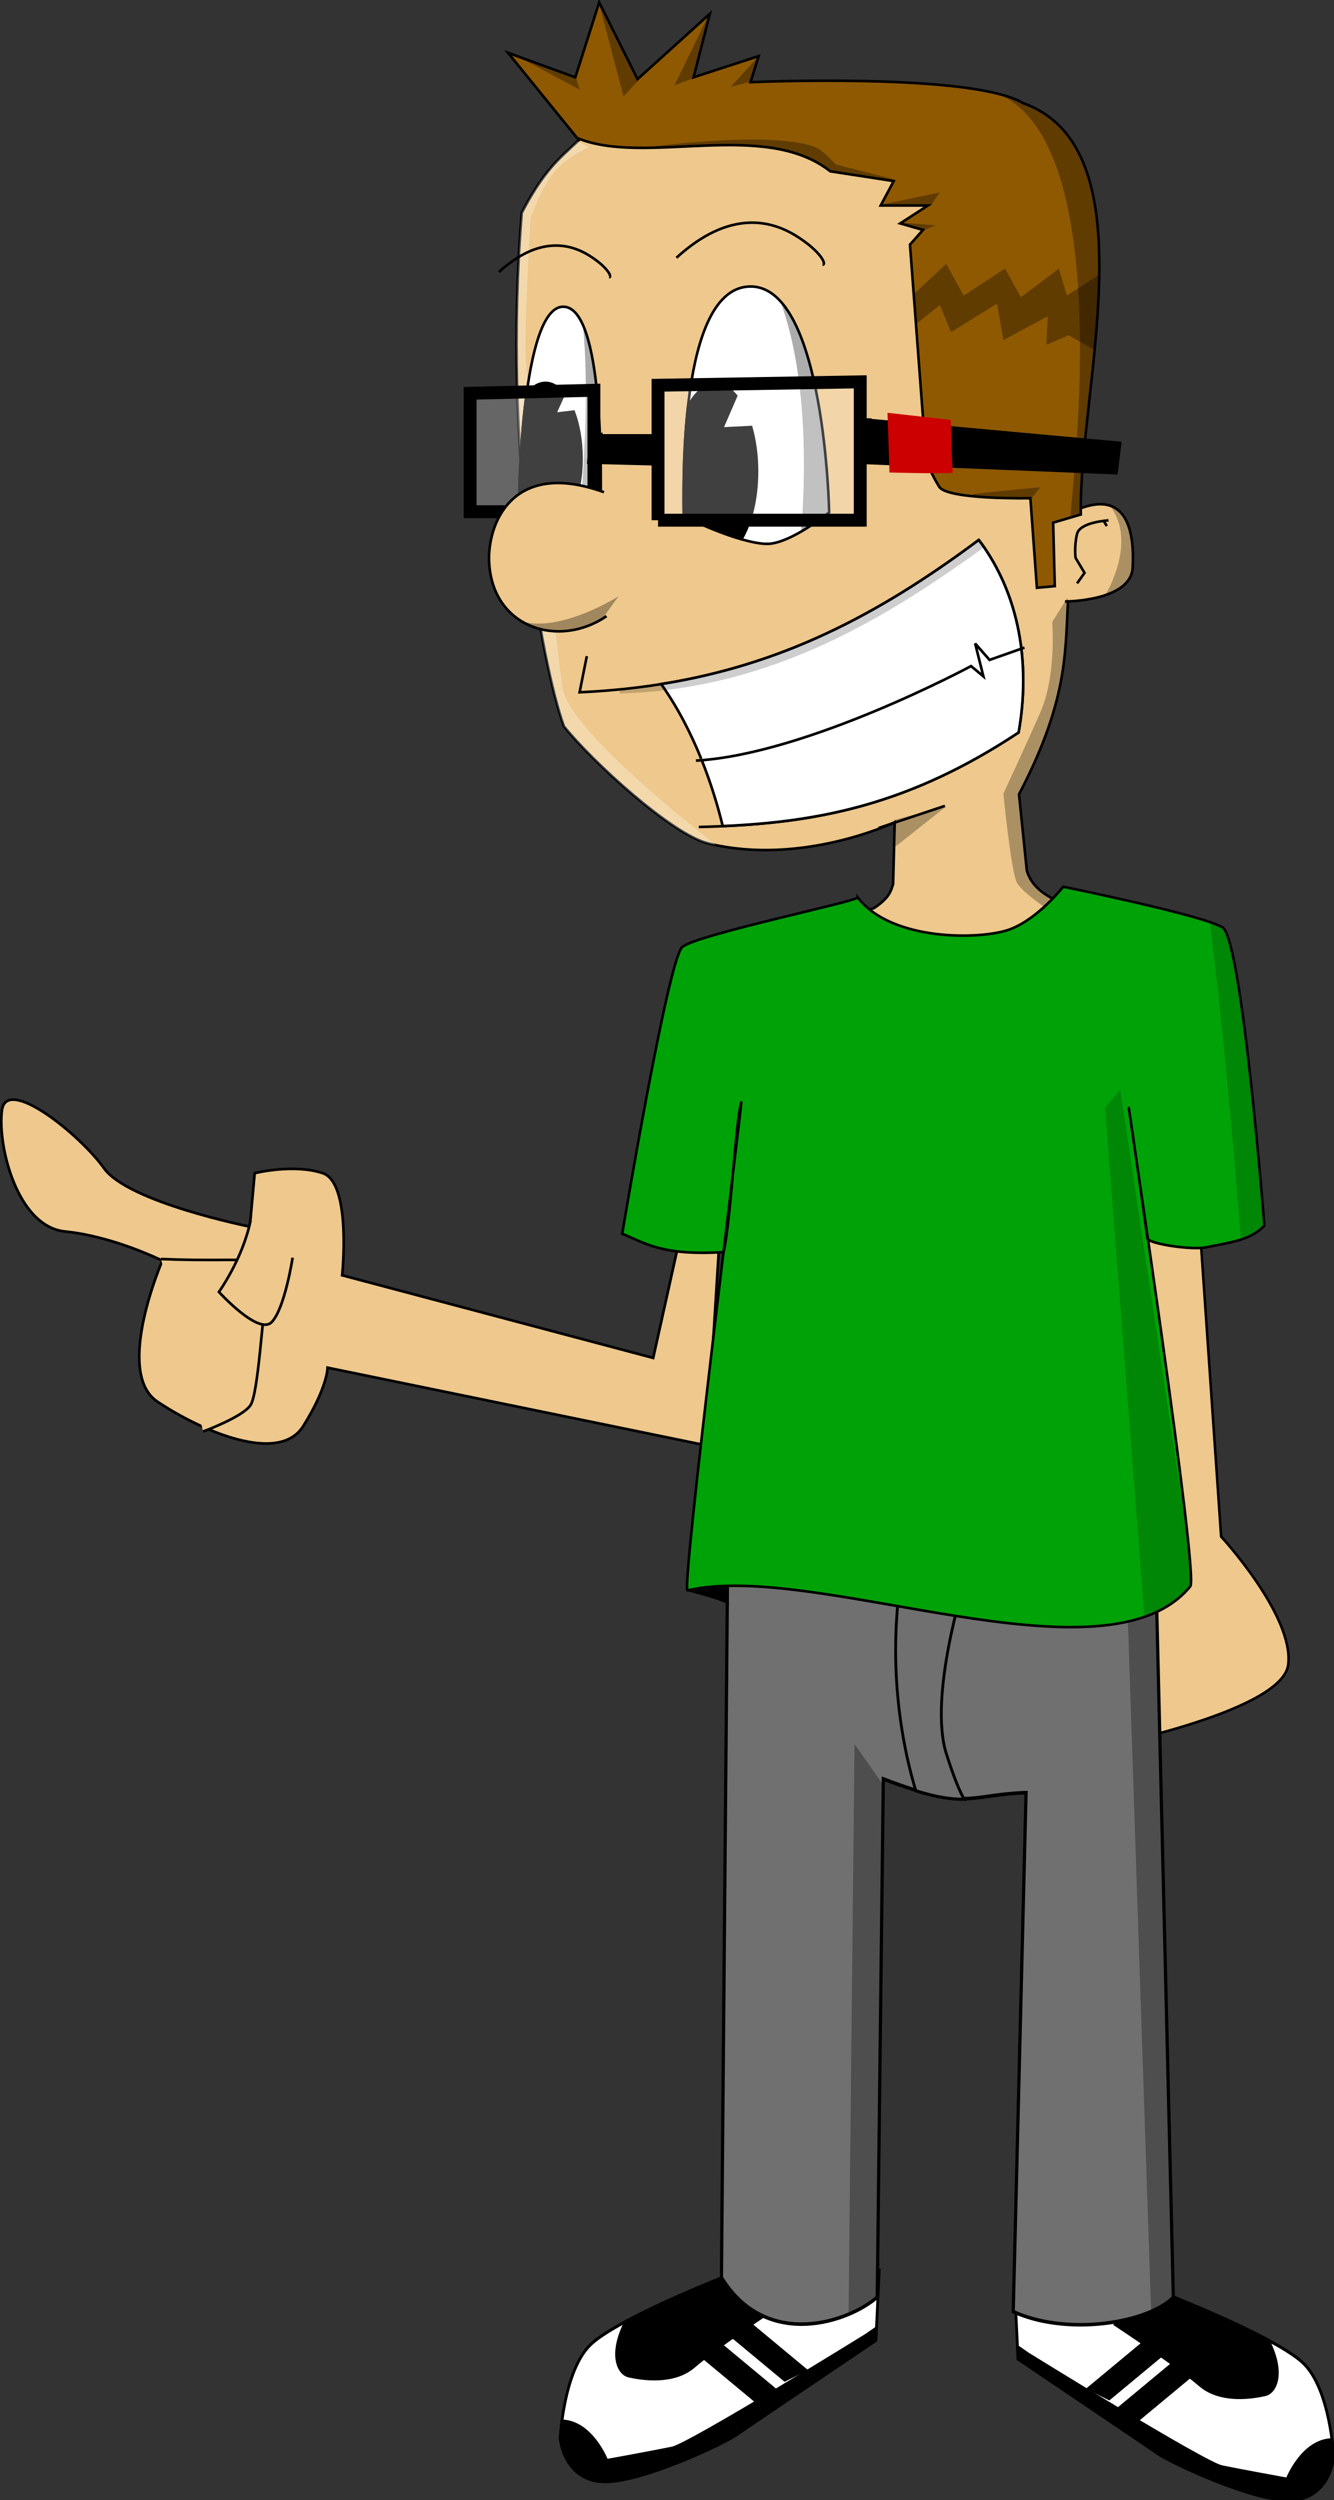 <?xml version="1.0" encoding="UTF-8" standalone="no"?>
<!-- Created with Inkscape (http://www.inkscape.org/) -->

<svg
   xmlns:dc="http://purl.org/dc/elements/1.1/"
   xmlns:cc="http://creativecommons.org/ns#"
   xmlns:rdf="http://www.w3.org/1999/02/22-rdf-syntax-ns#"
   xmlns:svg="http://www.w3.org/2000/svg"
   xmlns="http://www.w3.org/2000/svg"
   xmlns:xlink="http://www.w3.org/1999/xlink"
   xmlns:sodipodi="http://sodipodi.sourceforge.net/DTD/sodipodi-0.dtd"
   xmlns:inkscape="http://www.inkscape.org/namespaces/inkscape"
   width="160.179"
   height="300"
   id="svg2"
   sodipodi:version="0.32"
   inkscape:version="0.47 r22583"
   version="1.0"
   sodipodi:docname="dgm04.svg"
   inkscape:output_extension="org.inkscape.output.svg.inkscape"
   inkscape:export-filename="/home/danigm/Documents/dgm10-800.png"
   inkscape:export-xdpi="180"
   inkscape:export-ydpi="180">
  <rect width="100%" height="100%" fill="#333333" stroke="none"/>
  <defs
     id="defs4">
    <linearGradient
       inkscape:collect="always"
       id="linearGradient3573">
      <stop
         style="stop-color:#73d216;stop-opacity:1;"
         offset="0"
         id="stop3575" />
      <stop
         style="stop-color:#4e9a06;stop-opacity:1"
         offset="1"
         id="stop3577" />
    </linearGradient>
    <inkscape:perspective
       sodipodi:type="inkscape:persp3d"
       inkscape:vp_x="0 : 526.18109 : 1"
       inkscape:vp_y="0 : 1000 : 0"
       inkscape:vp_z="744.09448 : 526.18109 : 1"
       inkscape:persp3d-origin="372.04724 : 350.78739 : 1"
       id="perspective10" />
    <linearGradient
       inkscape:collect="always"
       xlink:href="#linearGradient3573"
       id="linearGradient3579"
       x1="-40.976"
       y1="-7.805"
       x2="-27.317"
       y2="409.756"
       gradientUnits="userSpaceOnUse" />
  </defs>
  <sodipodi:namedview
     id="base"
     pagecolor="#ffffff"
     bordercolor="#666666"
     borderopacity="1.0"
     inkscape:pageopacity="0.0"
     inkscape:pageshadow="2"
     inkscape:zoom="1.2166667"
     inkscape:cx="80.089531"
     inkscape:cy="150"
     inkscape:document-units="px"
     inkscape:current-layer="g3232"
     showgrid="false"
     borderlayer="true"
     inkscape:window-width="1024"
     inkscape:window-height="575"
     inkscape:window-x="0"
     inkscape:window-y="25"
     inkscape:window-maximized="1" />
  <g
     inkscape:label="Capa 1"
     inkscape:groupmode="layer"
     id="layer1"
     transform="translate(132.953,-648.641)">
    <g
       id="g3232"
       transform="matrix(1.026,0,0,1.026,-57.329,5.67)">
      <path
         style="fill:#eec88c;fill-opacity:1;stroke:#000000;stroke-width:0.309;stroke-miterlimit:4;stroke-opacity:1;stroke-dasharray:none"
         d="M 6.148,770.137 2.736,785.493 -33.663,775.825 c 0,0 1.137,-10.806 -2.275,-11.943 -3.412,-1.137 -7.962,0 -7.962,0 l -0.569,6.256 c 0,0 -14.218,-2.844 -17.062,-6.825 -2.844,-3.981 -11.375,-10.806 -11.943,-6.825 -0.569,3.981 1.706,13.649 7.393,14.218 5.687,0.569 11.375,3.412 11.375,3.412 0,0 -5.687,13.081 -0.569,16.493 5.119,3.412 14.218,7.393 17.062,2.844 2.844,-4.55 2.844,-6.825 2.844,-6.825 l 44.361,9.1 1.706,-27.299 -4.55,1.706 z"
         id="path4010" />
      <path
         style="fill:#eec88c;fill-opacity:1;stroke:#000000;stroke-width:0.309;stroke-miterlimit:4;stroke-opacity:1;stroke-dasharray:none"
         d="m -54.864,773.923 c 11.088,0.462 13.09,-0.924 12.474,2.772 -0.616,3.696 -1.078,12.936 -2.002,14.322 -0.924,1.386 -5.544,3.08 -5.544,3.08"
         id="path4014" />
      <path
         id="path3717"
         d="m 66.346,764.984 2.855,41.399 c 0,0 8.565,9.279 7.852,14.989 -0.714,5.71 -23.555,9.993 -23.555,9.993 l 0,-69.95 12.848,3.569 z"
         style="fill:#eec88c;fill-opacity:1;stroke:#000000;stroke-width:0.296;stroke-miterlimit:4;stroke-opacity:1;stroke-dasharray:none" />
      <g
         id="g3738"
         transform="matrix(0.337,0,0,0.373,-54.583,595.143)">
        <g
           transform="matrix(-1,0,0,1,544.215,5.848)"
           id="g3684">
          <path
             transform="matrix(0.975,0,0,0.975,55.881,-5.527)"
             id="path3686"
             d="m 142.541,824.554 c 0,0 -37.607,13.327 -47.469,21.611 -9.862,8.284 -11.046,30.376 -11.046,30.376 0,0 1.183,12.624 14.202,13.807 13.018,1.183 44.183,-12.229 48.522,-14.991 4.339,-2.761 49.705,-30.376 49.705,-30.376 l 1.183,-22.486 -55.097,2.058 z"
             style="fill:#ffffff;fill-opacity:1;stroke:#000000;stroke-width:1;stroke-miterlimit:4;stroke-opacity:1;stroke-dasharray:none" />
          <path
             id="path3688"
             transform="matrix(0.975,0,0,0.975,55.881,-5.527)"
             d="m 150.344,824.281 -7.812,0.281 c 0,0 -20.43,7.215 -35.125,14.344 -6.026,10.697 -2.675,16.784 1.062,17.531 3.945,0.789 15.786,2.761 23.281,-3.156 7.495,-5.917 30,-19.344 30,-19.344 l -11.406,-9.656 z"
             style="fill:#000000;fill-opacity:1;stroke:#000000;stroke-width:1;stroke-miterlimit:4;stroke-opacity:1;stroke-dasharray:none" />
          <path
             id="path3690"
             transform="matrix(0.975,0,0,0.975,55.881,-5.527)"
             d="m 196.656,841.062 -3.75,2.344 c 0,0 -62.719,35.098 -69.031,36.281 -6.312,1.183 -23.281,3.969 -23.281,3.969 0,0 -5.321,-12.418 -15.969,-12.688 -0.481,3.318 -0.594,5.562 -0.594,5.562 0,0 1.169,12.629 14.188,13.812 13.018,1.183 44.192,-12.239 48.531,-15 4.339,-2.761 49.719,-30.375 49.719,-30.375 l 0.188,-3.906 z"
             style="fill:#000000;fill-opacity:1;stroke:#000000;stroke-width:1;stroke-miterlimit:4;stroke-opacity:1;stroke-dasharray:none" />
          <path
             id="path3692"
             d="m 187.56,823.785 20.143,15.107 7.194,-3.237 -24.459,-18.345 -1.079,6.475 -1.798,0 z"
             style="fill:#000000;fill-opacity:1;stroke:#000000;stroke-width:0.912;stroke-miterlimit:4;stroke-opacity:1;stroke-dasharray:none" />
          <path
             style="fill:#000000;fill-opacity:1;stroke:#000000;stroke-width:0.912;stroke-miterlimit:4;stroke-opacity:1;stroke-dasharray:none"
             d="m 195.635,815.71 20.143,15.107 7.194,-3.237 -24.459,-18.345 -1.079,6.475 -1.798,0 z"
             id="path3694" />
        </g>
        <g
           id="g3677">
          <path
             style="fill:#ffffff;fill-opacity:1;stroke:#000000;stroke-width:1;stroke-miterlimit:4;stroke-opacity:1;stroke-dasharray:none"
             d="m 142.541,824.554 c 0,0 -37.607,13.327 -47.469,21.611 -9.862,8.284 -11.046,30.376 -11.046,30.376 0,0 1.183,12.624 14.202,13.807 13.018,1.183 44.183,-12.229 48.522,-14.991 4.339,-2.761 49.705,-30.376 49.705,-30.376 l 1.183,-22.486 -55.097,2.058 z"
             id="path3661"
             transform="matrix(0.975,0,0,0.975,55.881,-5.527)" />
          <path
             style="fill:#000000;fill-opacity:1;stroke:#000000;stroke-width:1;stroke-miterlimit:4;stroke-opacity:1;stroke-dasharray:none"
             d="m 150.344,824.281 -7.812,0.281 c 0,0 -20.43,7.215 -35.125,14.344 -6.026,10.697 -2.675,16.784 1.062,17.531 3.945,0.789 15.786,2.761 23.281,-3.156 7.495,-5.917 30,-19.344 30,-19.344 l -11.406,-9.656 z"
             transform="matrix(0.975,0,0,0.975,55.881,-5.527)"
             id="path3668" />
          <path
             style="fill:#000000;fill-opacity:1;stroke:#000000;stroke-width:1;stroke-miterlimit:4;stroke-opacity:1;stroke-dasharray:none"
             d="m 196.656,841.062 -3.75,2.344 c 0,0 -62.719,35.098 -69.031,36.281 -6.312,1.183 -23.281,3.969 -23.281,3.969 0,0 -5.321,-12.418 -15.969,-12.688 -0.481,3.318 -0.594,5.562 -0.594,5.562 0,0 1.169,12.629 14.188,13.812 13.018,1.183 44.192,-12.239 48.531,-15 4.339,-2.761 49.719,-30.375 49.719,-30.375 l 0.188,-3.906 z"
             transform="matrix(0.975,0,0,0.975,55.881,-5.527)"
             id="path3663" />
          <path
             style="fill:#000000;fill-opacity:1;stroke:#000000;stroke-width:0.912;stroke-miterlimit:4;stroke-opacity:1;stroke-dasharray:none"
             d="m 187.56,823.785 20.143,15.107 7.194,-3.237 -24.459,-18.345 -1.079,6.475 -1.798,0 z"
             id="path3673" />
          <path
             id="path3675"
             d="m 195.635,815.71 20.143,15.107 7.194,-3.237 -24.459,-18.345 -1.079,6.475 -1.798,0 z"
             style="fill:#000000;fill-opacity:1;stroke:#000000;stroke-width:0.912;stroke-miterlimit:4;stroke-opacity:1;stroke-dasharray:none" />
        </g>
        <path
           sodipodi:nodetypes="ccccccccc"
           id="path2887"
           d="m 196.366,529.527 -2.578,269.1 c 15.724,23.116 44.568,13.803 54.106,6.165 l 2.103,-162.483 c 29.32,10.153 29.529,4.937 49.577,4.31 l -4.455,162.725 c 18.61,7.673 46.541,3.726 55.597,-4.484 L 343.468,533.35 196.366,529.527 z"
           style="fill:#707070;fill-opacity:1;stroke:#000000;stroke-width:1.116;stroke-opacity:1" />
        <path
           transform="matrix(0.975,0,0,0.975,55.881,-5.527)"
           id="path3698"
           d="m 205.219,600.844 c -4.899,31.027 1.779,56.542 5.469,67.438 7.713,2.137 12.816,2.778 17.25,2.719 -1.378,-2.051 -3.412,-6.194 -6.344,-14.5 -6.549,-18.556 6.531,-55.656 6.531,-55.656 l -22.906,0 z"
           style="fill:#707070;fill-opacity:1;stroke:#000000;stroke-width:1;stroke-miterlimit:4;stroke-opacity:1;stroke-dasharray:none" />
        <path
           transform="matrix(0.975,0,0,0.975,55.881,-5.527)"
           id="path3708"
           d="m 296.344,601.75 -10.375,5.656 L 294.5,836 c 3.315,-1.3 6.05,-2.854 7.969,-4.594 L 296.344,601.75 z"
           style="fill:#000000;fill-opacity:0.303;stroke:none" />
        <path
           transform="matrix(0.975,0,0,0.975,55.881,-5.527)"
           id="path3703"
           d="m 188.844,653.25 -2.125,183.625 c 4.289,-1.612 7.883,-3.642 10.281,-5.562 L 199.125,666.469 188.844,653.25 z"
           style="fill:#000000;fill-opacity:0.303;stroke:none" />
      </g>
      <path
         style="fill:#000000;fill-opacity:1;stroke:#000000;stroke-width:0.309;stroke-opacity:1"
         d="m 6.839,812.64 c 3.952,1.054 4.61,1.449 4.61,1.449 l -0.132,-3.161 -4.479,1.712 z"
         id="path3713" />
      <path
         sodipodi:nodetypes="cccscccccccccccccc"
         id="path3155"
         d="m -5.369,642.468 c -2.287,2.378 -4.278,3.347 -7.274,9.092 -2.277,27.468 2.316,52.847 4.937,60.062 3.334,4.159 12.634,12.642 16.854,13.686 10.97,2.714 21.852,-2.463 21.852,-2.463 l -0.185,7.225 c -0.266,0.801 -0.384,1.559 -2.232,2.812 l -19.893,5.757 10.208,8.282 38.837,-4.093 8.783,-6.007 -16.817,-4.932 c -1.449,-0.751 -2.713,-1.689 -3.235,-3.368 l -0.918,-8.95 c 6.107,-11.643 5.328,-17.367 5.803,-23.606 L 47.485,658.615 33.648,647.932 C 22.494,639.32 8.405,641.472 -5.369,642.468 z"
         style="fill:#eec88c;fill-opacity:1;stroke:#000000;stroke-width:0.302;stroke-miterlimit:4;stroke-opacity:1;stroke-dasharray:none" />
      <path
         style="fill:#ffffff;fill-opacity:0.282;stroke:none"
         d="m -6.102,643.189 c -1.997,1.914 -3.871,3.248 -6.544,8.373 -2.277,27.468 2.32,52.842 4.941,60.056 3.334,4.159 12.63,12.648 16.85,13.692 0.315,0.078 0.629,0.142 0.943,0.207 -5.064,-4.021 -17.293,-13.889 -17.973,-18.463 -0.582,-3.917 -3.978,-34.685 -4.262,-37.812 -0.284,-3.127 0.528,-16.983 0.528,-16.983 0,0 1.004,-3.113 2.612,-5.224 1.608,-2.111 4.224,-3.112 4.224,-3.112 l -1.32,-0.736 z"
         id="path3334"
         sodipodi:nodetypes="cccscsscscc" />
      <path
         style="fill:#ffffff;fill-opacity:1;stroke:#000000;stroke-width:0.302;stroke-miterlimit:4;stroke-opacity:1;stroke-dasharray:none"
         d="m -3.403,684.921 c 0,-2.429 0.386,-22.499 -4.435,-22.371 -4.82,0.128 -5.11,22.116 -5.11,22.116 0,0 2.314,2.812 3.856,3.068 1.543,0.256 5.495,-2.429 5.688,-2.812 z"
         id="path3167"
         sodipodi:nodetypes="cscsc" />
      <path
         style="fill:#000000;fill-opacity:0.327;stroke:none"
         d="m -5.49,664.698 c 0.686,6.711 0.211,15.557 -0.321,21.905 1.233,-0.697 2.306,-1.483 2.405,-1.678 0,-1.931 0.24,-15.011 -2.084,-20.226 z"
         id="path3305" />
      <path
         id="path3171"
         d="m -9.867,671.457 c -0.812,0 -1.572,0.489 -2.215,1.325 -0.742,5.509 -0.842,11.127 -0.851,11.676 1.174,-0.8 2.684,-1.303 4.614,-1.287 0.737,0.006 1.537,0.084 2.399,0.252 0.174,-0.967 0.271,-2.01 0.271,-3.105 0,-2.082 -0.346,-3.991 -0.919,-5.504 l -2.186,0.261 1.064,-2.341 c -0.635,-0.804 -1.382,-1.277 -2.177,-1.277 z"
         style="fill:#000000;fill-opacity:1;stroke:#000000;stroke-width:0.302;stroke-miterlimit:4;stroke-opacity:1;stroke-dasharray:none" />
      <path
         style="fill:#ffffff;fill-opacity:0.252;stroke:#000000;stroke-width:1.509;stroke-miterlimit:4;stroke-opacity:1;stroke-dasharray:none"
         d="m -18.69,686.525 14.49,0 0,-14.202 -14.49,0.351 0,13.851 z"
         id="path3224"
         sodipodi:nodetypes="ccccc" />
      <path
         sodipodi:nodetypes="csc"
         id="path3153"
         d="m -3.026,684.241 c -10.873,-3.926 -13.646,3.865 -13.438,8.174 0.368,7.697 8.142,10.146 13.74,6.323"
         style="fill:#eec88c;fill-opacity:1;stroke:#000000;stroke-width:0.302;stroke-miterlimit:4;stroke-opacity:1;stroke-dasharray:none" />
      <path
         id="path3157"
         d="m 50.099,687.436 c 8.335,-5.001 8.96,1.667 8.752,5.626 -0.208,3.959 -7.918,3.959 -7.918,3.959"
         style="fill:#eec88c;fill-opacity:1;stroke:#000000;stroke-width:0.302;stroke-miterlimit:4;stroke-opacity:1;stroke-dasharray:none" />
      <path
         id="path3159"
         d="m 56.024,687.539 c 0,0 -3.332,0.175 -3.682,1.578 -0.351,1.403 -0.175,2.806 -0.175,2.806 l 1.052,1.754 -0.877,1.227"
         style="fill:#eec88c;fill-opacity:1;stroke:#000000;stroke-width:0.302;stroke-miterlimit:4;stroke-opacity:1;stroke-dasharray:none" />
      <path
         id="path3161"
         d="m 55.494,687.659 0.331,0.544"
         style="fill:#eec88c;fill-opacity:1;stroke:#000000;stroke-width:0.302;stroke-miterlimit:4;stroke-opacity:1;stroke-dasharray:none" />
      <path
         sodipodi:nodetypes="cccccccccccccccsccccccccc"
         id="path3163"
         d="m -6.168,642.813 -8.08,-9.952 7.87,2.86 2.794,-8.763 4.487,8.98 8.462,-7.647 -1.904,7.427 7.617,-2.476 -0.952,3.047 c 0,0 25.915,-1.141 31.899,2.453 15.028,5.339 6.459,33.863 6.758,48.108 l -3.237,0.952 0.19,7.427 -2.095,0.19 -0.762,-10.474 c 0,0 -9.712,0.19 -10.664,-1.333 -0.952,-1.523 -1.523,-3.047 -1.523,-3.047 l -1.903,-25.282 1.523,-1.714 -2.666,-0.762 3.237,-2.095 -5.522,0 1.523,-2.856 -7.427,-1.143 C 15.674,640.573 1.769,646.148 -6.168,642.813 z"
         style="fill:#8f5902;fill-opacity:1;stroke:#000000;stroke-width:0.302;stroke-miterlimit:4;stroke-opacity:1;stroke-dasharray:none" />
      <path
         style="fill:#000000;fill-opacity:0.327;stroke:none"
         d="m 37.037,657.532 -3.819,3.564 0.264,3.489 2.81,-2.225 1.301,3.159 5.384,-3.338 0.745,4.272 5.196,-2.791 -0.179,3.347 2.603,-1.113 3.055,1.726 c 0.28,-2.94 0.493,-5.892 0.537,-8.741 l -0.066,-0.047 -3.715,2.414 -0.934,-3.159 -4.451,3.347 -1.858,-3.347 -4.837,3.159 -2.037,-3.715 z"
         id="path3276" />
      <path
         sodipodi:nodetypes="cscsc"
         id="path3165"
         d="m 6.306,686.905 c 0,-2.901 -0.688,-26.872 7.911,-26.72 8.599,0.153 9.115,26.414 9.115,26.414 0,0 -4.127,3.359 -6.879,3.664 -2.752,0.305 -9.802,-2.901 -10.146,-3.359 z"
         style="fill:#ffffff;fill-opacity:1;stroke:#000000;stroke-width:0.302;stroke-miterlimit:4;stroke-opacity:1;stroke-dasharray:none" />
      <path
         style="fill:#000000;fill-opacity:0.327;stroke:none"
         d="m 17.613,661.898 c 3.318,8.973 2.923,20.96 2.442,26.949 1.786,-1.034 3.272,-2.244 3.272,-2.244 0,0 -0.366,-18.86 -5.714,-24.705 z"
         id="path3300" />
      <path
         id="path3169"
         d="m 10.038,671.619 c -1.239,0 -2.37,0.985 -3.227,2.592 -0.643,5.755 -0.504,11.383 -0.504,12.696 0.239,0.319 3.73,1.963 6.757,2.834 1.104,-1.867 1.825,-4.73 1.825,-7.936 0,-1.896 -0.256,-3.663 -0.686,-5.183 l -3.409,0.171 1.654,-3.822 c -0.711,-0.859 -1.532,-1.351 -2.41,-1.351 z"
         style="fill:#000000;fill-opacity:1;stroke:#000000;stroke-width:0.302;stroke-miterlimit:4;stroke-opacity:1;stroke-dasharray:none" />
      <path
         id="path3191"
         d="m 5.456,656.825 c 6.243,-5.7 11.129,-4.343 13.98,-2.579 2.85,1.764 3.665,3.393 3.122,3.393"
         style="fill:none;stroke:#000000;stroke-width:0.302;stroke-miterlimit:4;stroke-opacity:1;stroke-dasharray:none" />
      <path
         style="fill:none;stroke:#000000;stroke-width:0.302;stroke-miterlimit:4;stroke-opacity:1;stroke-dasharray:none"
         d="m -15.316,658.492 c 4.707,-4.297 8.39,-3.274 10.539,-1.944 2.149,1.33 2.763,2.558 2.353,2.558"
         id="path3193" />
      <path
         sodipodi:nodetypes="ccccc"
         id="path3195"
         d="m -5.032,703.416 -0.846,4.228 C 12.673,706.796 26.173,700.78 40.846,689.825 c 4.868,6.471 6.035,14.693 4.651,22.516 -13.768,9.124 -25.098,10.758 -37.421,11.054"
         style="fill:none;stroke:#000000;stroke-width:0.302;stroke-miterlimit:4;stroke-opacity:1;stroke-dasharray:none" />
      <path
         id="path3218"
         d="m 29.101,723.518 7.777,-2.592"
         style="fill:#ef2929;fill-opacity:1;stroke:#000000;stroke-width:0.302;stroke-miterlimit:4;stroke-opacity:1;stroke-dasharray:none" />
      <path
         style="fill:#000000;fill-opacity:0.282;stroke:none"
         d="m 51.163,696.655 -1.726,2.772 c 0,0 0.517,6.226 -1.386,10.552 -1.903,4.326 -4.328,9.514 -4.328,9.514 0,10e-6 0.873,8.998 1.565,10.382 0.692,1.384 5.356,4.328 5.356,4.328 l 1.075,-1.716 -2.018,-0.594 c -1.449,-0.751 -2.712,-1.688 -3.234,-3.366 l -0.915,-8.958 c 5.826,-11.109 5.382,-16.824 5.743,-22.744 l -0.132,-0.17 z"
         id="path3322" />
      <path
         id="path3220"
         d="m 26.665,731.629 c 3.94,5.184 14.514,4.976 17.832,3.732 3.318,-1.244 6.221,-4.976 6.221,-4.976 0,0 16.381,3.318 18.661,4.769 2.281,1.451 4.884,34.854 4.884,34.854 -1.552,1.7 -3.908,1.96 -6.831,2.548 -1.724,0.347 -6.777,-0.424 -6.86,-1.056 -0.187,-1.428 -1.798,-12.957 -2.176,-15.242 -0.253,-1.533 8.234,54.685 7.198,55.948 -9.906,12.079 -43.766,-3.023 -58.83,0.469 -0.818,0.19 6.499,-57.877 6.274,-57.069 -0.68,2.436 -1.194,13.546 -2.052,17.508 -7.227,0.444 -9.158,-1.041 -11.875,-2.15 0,0 5.367,-32.078 7.026,-33.529 1.659,-1.451 20.735,-5.391 20.528,-5.806 z"
         style="fill:#00a307;fill-opacity:1;stroke:#000000;stroke-width:0.302;stroke-miterlimit:4;stroke-opacity:1;stroke-dasharray:none"
         sodipodi:nodetypes="cscscssssssccsc" />
      <path
         sodipodi:nodetypes="ccccc"
         id="path3222"
         d="m 3.305,687.516 23.661,0 0,-16.182 -23.661,0.4 0,15.783 z"
         style="fill:#ffffff;fill-opacity:0.252;stroke:#000000;stroke-width:1.509;stroke-miterlimit:4;stroke-opacity:1;stroke-dasharray:none" />
      <path
         sodipodi:nodetypes="ccccc"
         id="path3226"
         d="m -4.022,678.201 7.102,0 0.138,2.177 -7.416,-0.19 0.177,-1.987 z"
         style="fill:#000000;fill-opacity:1;stroke:#000000;stroke-width:1.509;stroke-miterlimit:4;stroke-opacity:1;stroke-dasharray:none" />
      <path
         sodipodi:nodetypes="ccccc"
         id="path3228"
         d="m 27.51,676.354 29.206,2.668 -0.296,2.372 -29.054,-1.186 0.145,-3.854 z"
         style="fill:#000000;fill-opacity:1;stroke:#000000;stroke-width:1.509;stroke-miterlimit:4;stroke-opacity:1;stroke-dasharray:none" />
      <path
         id="path3230"
         d="m 30.158,674.954 0.231,6.982 c 0,0 7.475,0.197 7.409,0 -0.066,-0.197 -0.231,-6.146 -0.231,-6.146 l -7.409,-0.836 z"
         style="fill:#cc0000;fill-opacity:1;stroke:none" />
      <path
         style="fill:#000000;fill-opacity:0.327;stroke:none"
         d="m -3.69,626.724 2.956,11.232 1.708,-1.839 -4.663,-9.392 z"
         id="path3263"
         sodipodi:nodetypes="cccc" />
      <path
         style="fill:#000000;fill-opacity:0.327;stroke:none"
         d="m -14.462,632.57 8.145,3.153 0.46,1.445 -8.604,-4.598 z"
         id="path3265" />
      <path
         style="fill:#000000;fill-opacity:0.327;stroke:none"
         d="m 9.512,627.841 -4.269,8.801 2.299,-0.854 1.97,-7.947 z"
         id="path3267" />
      <path
         style="fill:#000000;fill-opacity:0.327;stroke:none"
         d="m 15.161,633.161 -3.35,3.678 2.496,-0.657 0.854,-3.021 z"
         id="path3269" />
      <path
         style="fill:#000000;fill-opacity:0.327;stroke:none"
         d="m 42.997,637.617 c 13.682,5.549 9.005,43.822 8.553,49.599 l 1.235,-0.368 c -0.299,-14.244 8.267,-42.77 -6.761,-48.109 -0.737,-0.442 -1.771,-0.812 -3.027,-1.122 z"
         id="path3271"
         sodipodi:nodetypes="ccccc" />
      <path
         style="fill:#000000;fill-opacity:0.327;stroke:none"
         d="m 29.543,650.594 c 0.149,-0.037 6.727,-1.412 6.727,-1.412 l -0.966,1.412 -5.761,0 z"
         id="path3281" />
      <path
         style="fill:#000000;fill-opacity:0.327;stroke:none"
         d="m 31.736,652.712 c 0,0 4.274,0.334 4.125,0.334 -0.149,0 -1.412,0.52 -1.412,0.52 l -2.713,-0.855 z"
         id="path3283" />
      <path
         style="fill:#000000;fill-opacity:0.327;stroke:none"
         d="m 14.822,643.001 c -2.986,-0.031 -7.084,0.189 -12.664,0.868 l 0.575,0.094 c 7.19,-0.159 15.395,-1.452 20.726,2.753 l 6.619,1.018 0.811,-0.094 -6.77,-1.726 c 0,0 -1.02,-1.105 -1.886,-1.735 -0.541,-0.394 -2.435,-1.127 -7.412,-1.179 z"
         id="path3285" />
      <path
         style="fill:#000000;fill-opacity:0.327;stroke:none"
         d="m 48.032,683.67 c 0,0 -4.488,0.393 -7.883,0.792 l 0.057,0.264 c 3.041,0.294 6.676,0.217 6.676,0.217 l 0.009,0.189 1.141,-1.462 z"
         id="path3290" />
      <path
         style="fill:#000000;fill-opacity:0.327;stroke:none"
         d="m -1.323,696.411 c -1.842,1.156 -6.989,3.812 -10.777,3.072 l -0.16,0.075 c 2.684,1.418 6.197,1.27 9.175,-0.594 l 0.349,-0.585 1.413,-1.969 z"
         id="path3295"
         sodipodi:nodetypes="cccccc" />
      <path
         style="fill:#ffffff;fill-opacity:1;stroke:#000000;stroke-width:0.309;stroke-miterlimit:4;stroke-opacity:1;stroke-dasharray:none"
         d="m 40.843,689.823 c -12.036,8.987 -23.281,14.646 -37.173,16.86 4.014,5.671 6.14,12.246 7.205,16.609 11.263,-0.495 21.908,-2.519 34.626,-10.947 1.384,-7.823 0.209,-16.051 -4.659,-22.521 z"
         id="path4041" />
      <path
         style="fill:#000000;fill-opacity:0.192;stroke:none"
         d="m 40.847,689.828 c -13.426,10.024 -25.874,15.913 -42.103,17.492 l 0.13,0.464 c 17.989,-0.524 31.505,-9.138 42.585,-17.097 -0.199,-0.29 -0.4,-0.575 -0.613,-0.858 z"
         id="path3312"
         sodipodi:nodetypes="ccccc" />
      <path
         style="fill:#000000;fill-opacity:0.282;stroke:none"
         d="m 56.189,685.811 c 2.87,3.799 0.341,8.927 -0.537,10.467 1.647,-0.554 3.107,-1.519 3.197,-3.215 0.138,-2.617 -0.082,-6.42 -2.659,-7.251 z"
         id="path3317" />
      <path
         style="fill:#000000;fill-opacity:0.282;stroke:none"
         d="m 30.936,722.567 -0.129,3.346 6.178,-4.891 -6.049,1.544 z"
         id="path3327" />
      <path
         style="fill:#000000;fill-opacity:0.172;stroke:none"
         d="m 57.399,754.1 -1.784,2.141 4.61,59.54 c 2.171,-0.752 4.003,-1.909 5.372,-3.578 0.171,-0.208 0.081,-1.925 -0.183,-4.61 l -8.015,-53.492 z"
         id="path3756" />
      <path
         style="fill:#000000;fill-opacity:0.172;stroke:none"
         d="m 67.883,734.52 c 1.894,15.152 3.228,31.907 3.627,37.134 1.084,-0.348 2.007,-0.836 2.749,-1.649 0,0 -2.6,-33.397 -4.88,-34.848 -0.29,-0.185 -0.812,-0.402 -1.495,-0.637 z"
         id="path3761" />
      <path
         style="fill:#eec88c;fill-opacity:1;stroke:#000000;stroke-width:0.309;stroke-miterlimit:4;stroke-opacity:1;stroke-dasharray:none"
         d="m -44.392,769.457 c -0.924,4.466 -3.696,8.316 -3.696,8.316 0,0 4.62,5.082 6.16,3.542 1.54,-1.54 2.464,-7.546 2.464,-7.546"
         id="path4012" />
      <path
         style="fill:#ffffff;fill-opacity:1;stroke:#000000;stroke-width:0.309;stroke-miterlimit:4;stroke-opacity:1;stroke-dasharray:none"
         d="M 7.74,715.632 C 20.715,714.911 39.937,704.579 39.937,704.579 l 1.442,1.201 -0.961,-3.844 1.682,1.922 4.085,-1.442"
         id="path4046" />
    </g>
  </g>
</svg>
